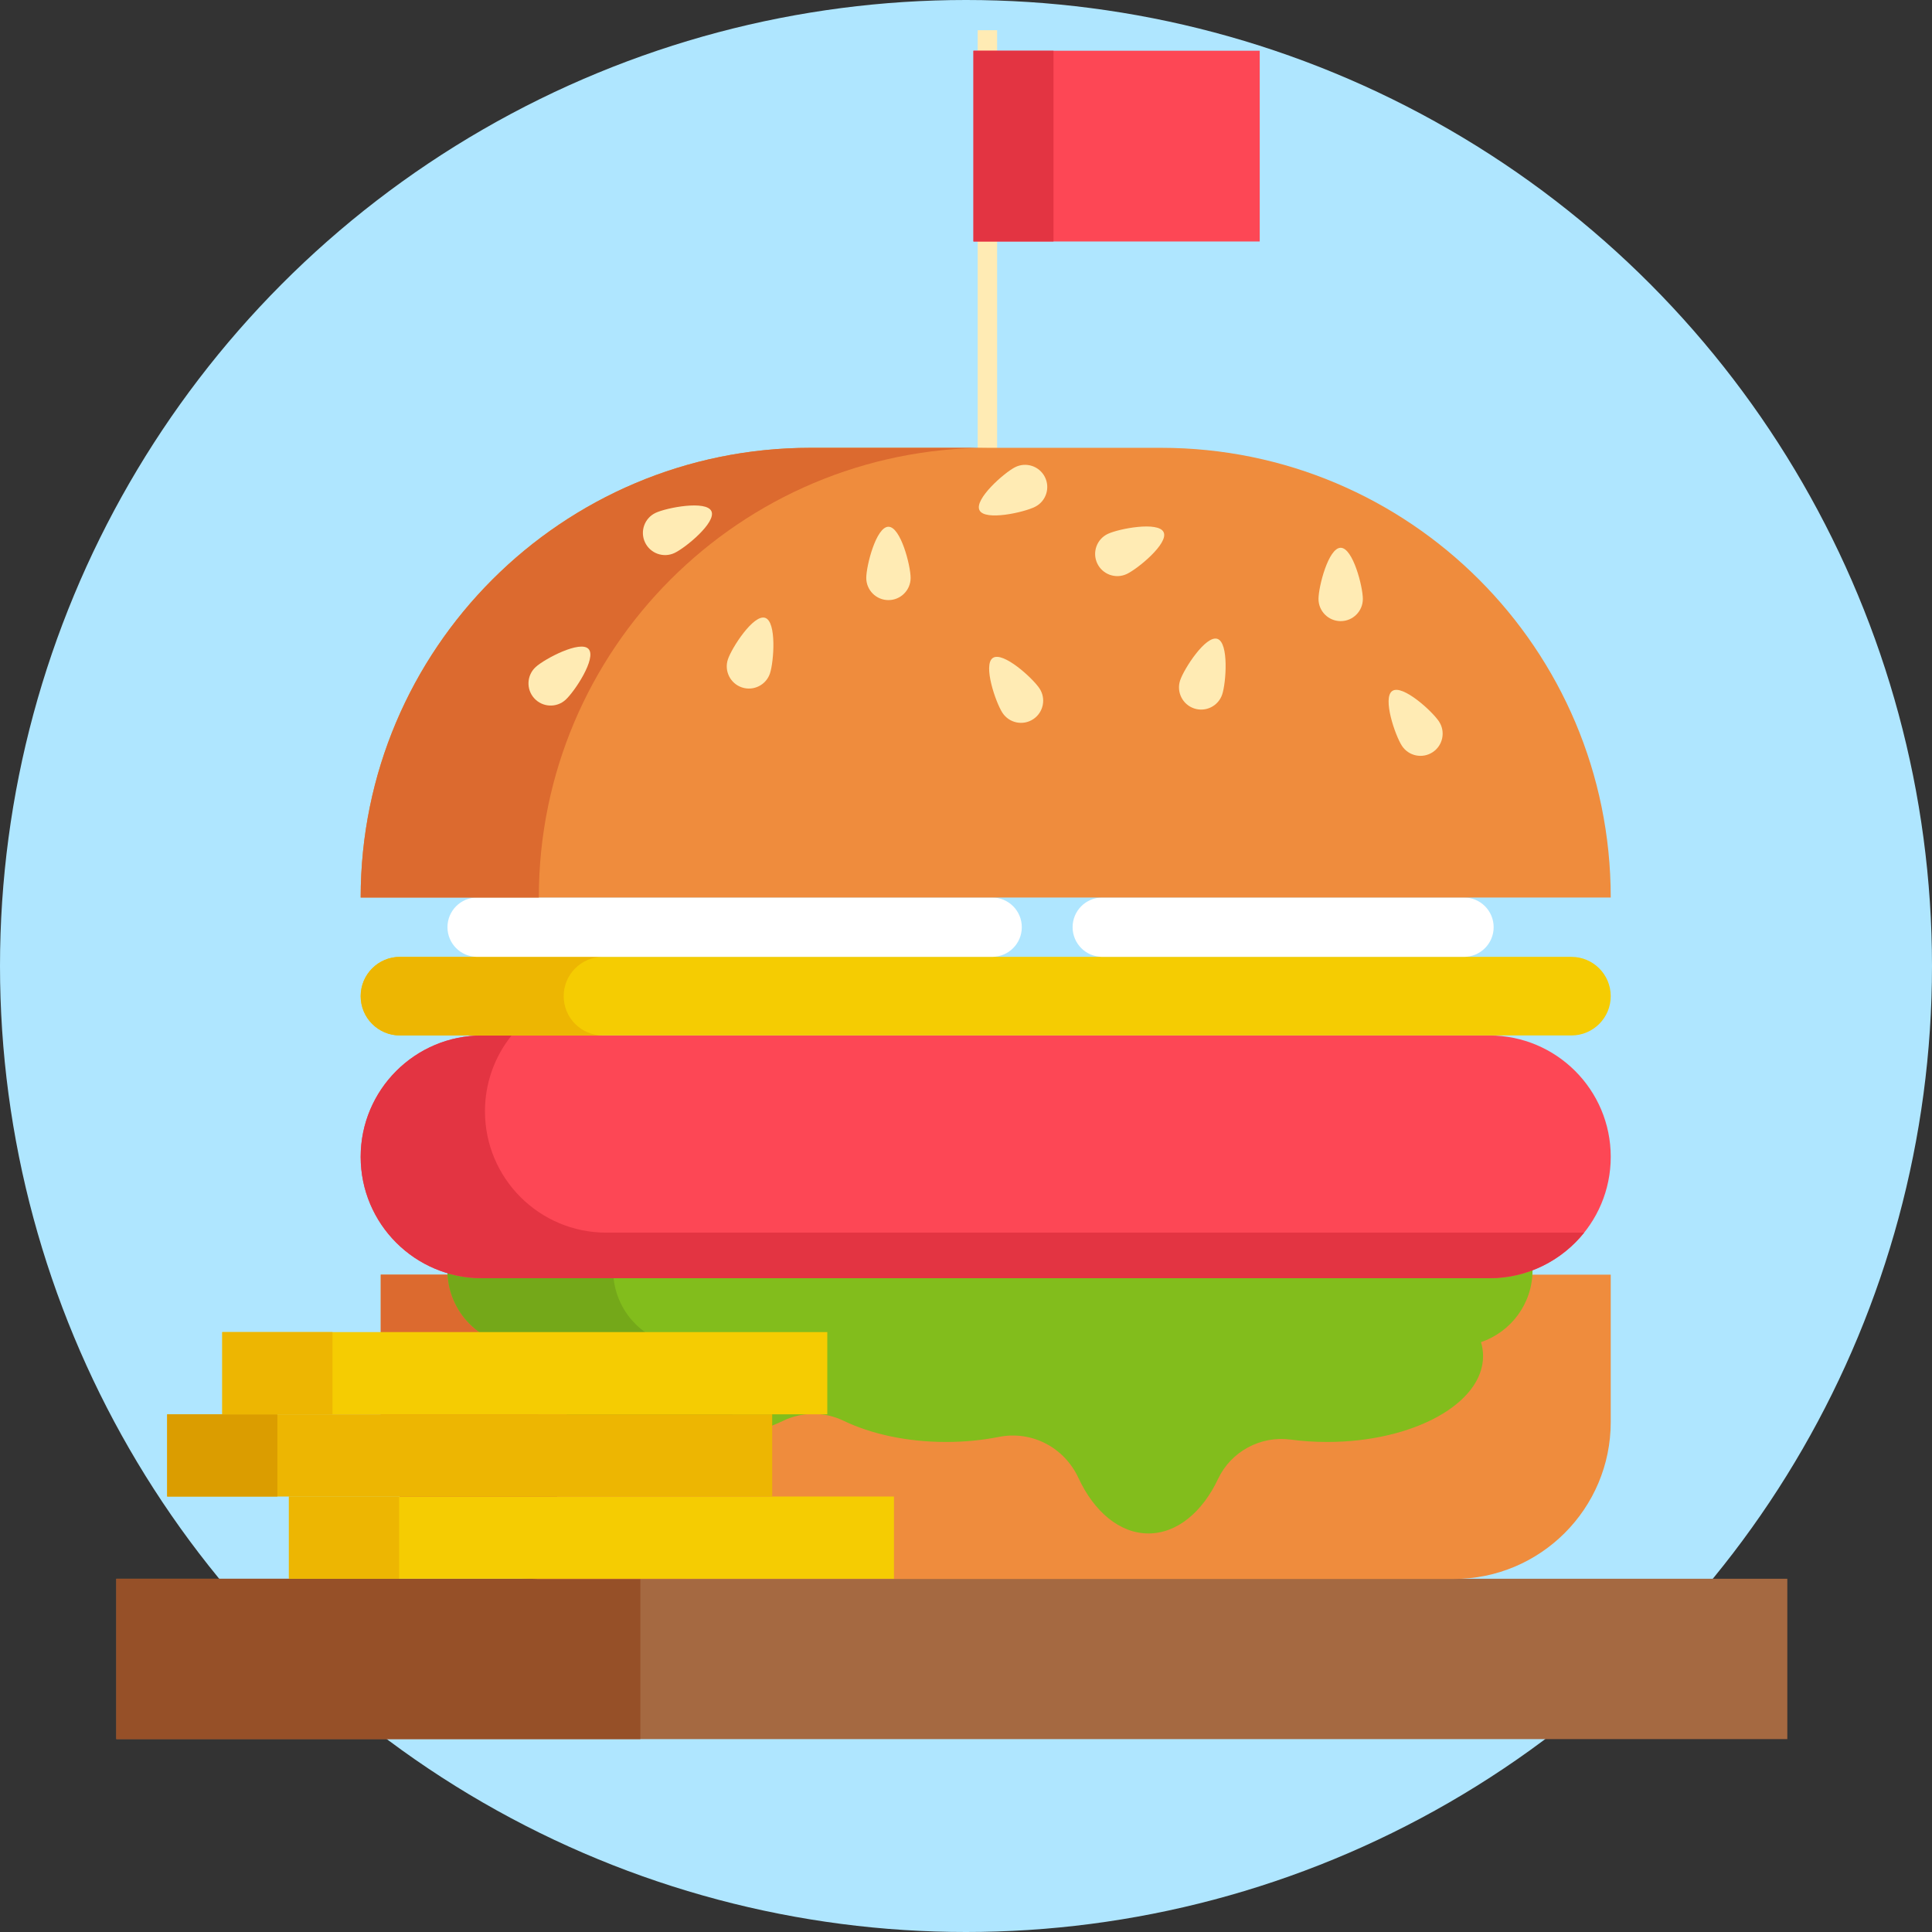 <svg id="Layer_1" enable-background="new 0 0 512 512" height="512" viewBox="0 0 512 512" width="512" xmlns="http://www.w3.org/2000/svg"><rect x="0" y="0" width="512" height="512" fill="#333333" stroke="none"/><g><circle cx="256" cy="256" fill="#afe6ff" r="256"/><path d="m30.823 418.386h442.831v42.496h-442.831z" fill="#a56941"/><path d="m30.823 418.386h138.882v42.496h-138.882z" fill="#965028"/><g><path d="m261.672 152.382v-144.373" fill="none" stroke="#ffebb4" stroke-miterlimit="10" stroke-width="5.141"/><g><path d="m385.25 418.444h-242.732c-22.982 0-41.612-18.63-41.612-41.612v-39.034h325.957v39.034c-.001 22.982-18.631 41.612-41.613 41.612z" fill="#ef8c3d"/><path d="m142.626 376.832v-39.034h-41.721v39.034c0 22.982 18.631 41.612 41.612 41.612h41.721c-22.982 0-41.612-18.631-41.612-41.612z" fill="#dc6a2f"/><path d="m406.135 336.625h-287.552c0 11.124 9.018 20.143 20.142 20.143h.63c-.178.858-.279 1.729-.279 2.613 0 12.567 18.495 22.755 41.31 22.755 10.407 0 19.913-2.121 27.176-5.62 5.031-2.424 10.961-2.424 15.992 0 7.263 3.499 16.769 5.62 27.176 5.62 4.911 0 9.62-.473 13.988-1.339 8.732-1.733 17.338 2.796 21.079 10.874 4.121 8.901 10.897 14.709 18.561 14.709 7.593 0 14.315-5.702 18.447-14.465 3.418-7.25 11.249-11.47 19.194-10.413 3.117.415 6.371.634 9.719.634 22.815 0 41.311-10.188 41.311-22.755 0-1.26-.194-2.495-.552-3.699 7.939-2.703 13.658-10.204 13.658-19.057z" fill="#82bd1c"/><g><path d="m182.992 359.38c0-.884.101-1.755.279-2.613h-.63c-11.124 0-20.142-9.018-20.142-20.143h-43.916c0 11.124 9.018 20.143 20.142 20.143h.63c-.178.858-.279 1.729-.279 2.613 0 12.567 18.495 22.755 41.31 22.755 8.069 0 15.581-1.286 21.941-3.49-11.612-4.027-19.335-11.147-19.335-19.265z" fill="#74a819"/></g><path d="m394.698 338.739h-266.95c-17.764 0-32.165-14.401-32.165-32.165 0-17.764 14.401-32.165 32.165-32.165h266.95c17.764 0 32.165 14.401 32.165 32.165-.001 17.764-14.401 32.165-32.165 32.165z" fill="#fd4755"/><g><path d="m160.685 326.662c-17.764 0-32.165-14.401-32.165-32.165 0-7.602 2.643-14.583 7.053-20.088h-7.825c-17.764 0-32.165 14.401-32.165 32.165 0 17.764 14.401 32.165 32.165 32.165h266.95c10.162 0 19.218-4.718 25.112-12.077z" fill="#e33442"/></g><path d="m416.446 253.576h-310.447c-5.753 0-10.416 4.664-10.416 10.416 0 5.753 4.664 10.416 10.416 10.416h310.447c5.753 0 10.416-4.664 10.416-10.416 0-5.752-4.663-10.416-10.416-10.416z" fill="#f5cc02"/><path d="m149.38 263.993c0-5.753 4.664-10.416 10.416-10.416h-53.798c-5.753 0-10.416 4.664-10.416 10.416 0 5.753 4.664 10.416 10.416 10.416h53.798c-5.752 0-10.416-4.664-10.416-10.416z" fill="#edb602"/><path d="m262.925 253.576h-136.479c-4.343 0-7.863-3.52-7.863-7.863 0-4.343 3.52-7.863 7.863-7.863h136.479c4.343 0 7.863 3.52 7.863 7.863.001 4.343-3.52 7.863-7.863 7.863z" fill="#fff"/><path d="m387.97 253.576h-95.857c-4.343 0-7.863-3.52-7.863-7.863 0-4.343 3.52-7.863 7.863-7.863h95.857c4.343 0 7.863 3.52 7.863 7.863 0 4.343-3.521 7.863-7.863 7.863z" fill="#fff"/><path d="m307.687 118.675h-92.93c-65.819 0-119.175 53.357-119.175 119.175h331.28c0-65.819-53.356-119.175-119.175-119.175z" fill="#ef8c3d"/><path d="m261.968 118.675h-47.21c-65.819 0-119.175 53.357-119.175 119.175h47.21c0-65.819 53.356-119.175 119.175-119.175z" fill="#dc6a2f"/><g fill="#ffebb4"><path d="m361.17 158.728c0 3.246-2.631 5.877-5.877 5.877s-5.877-2.631-5.877-5.877 2.631-13.562 5.877-13.562 5.877 10.316 5.877 13.562z"/><path d="m298.593 152.118c-2.938 1.379-6.438.114-7.816-2.824s-.114-6.438 2.824-7.816 13.395-3.379 14.774-.441c1.378 2.939-6.844 9.703-9.782 11.081z"/><path d="m323.896 184.032c-1.029 3.078-4.359 4.739-7.437 3.71s-4.739-4.359-3.71-7.437 6.796-12.027 9.874-10.998 2.302 11.647 1.273 14.725z"/><path d="m241.324 153.156c0 3.246-2.631 5.877-5.877 5.877s-5.877-2.631-5.877-5.877 2.631-13.562 5.877-13.562 5.877 10.317 5.877 13.562z"/><path d="m275.489 182.459c1.782 2.712 1.029 6.356-1.684 8.138-2.712 1.782-6.356 1.029-8.138-1.684-1.783-2.712-5.25-12.779-2.537-14.561s10.576 5.394 12.359 8.107z"/><path d="m381.352 191.205c1.783 2.712 1.029 6.356-1.684 8.138-2.712 1.782-6.356 1.029-8.138-1.684-1.782-2.712-5.25-12.779-2.537-14.561 2.712-1.782 10.577 5.394 12.359 8.107z"/><path d="m268.987 123.827c2.891-1.475 6.43-.328 7.906 2.563 1.475 2.891.328 6.43-2.563 7.906-2.891 1.475-13.276 3.821-14.751.93-1.476-2.891 6.517-9.924 9.408-11.399z"/><path d="m178.747 146.547c-2.938 1.379-6.438.114-7.816-2.824s-.114-6.438 2.824-7.816 13.395-3.379 14.774-.441c1.378 2.938-6.844 9.702-9.782 11.081z"/><path d="m204.05 178.46c-1.029 3.078-4.359 4.739-7.437 3.71s-4.739-4.359-3.71-7.437 6.796-12.027 9.874-10.998 2.302 11.647 1.273 14.725z"/><path d="m149.875 185.459c-2.405 2.179-6.122 1.995-8.301-.41s-1.995-6.122.41-8.301 11.818-7.155 13.997-4.75c2.179 2.406-3.701 11.282-6.106 13.461z"/></g></g><path d="m257.969 13.445h75.871v50.551h-75.871z" fill="#fd4755"/><path d="m257.969 13.445h21.214v50.551h-21.214z" fill="#e33442"/></g><path d="m76.564 396.596h160.342v21.79h-160.342z" fill="#f5cc02"/><path d="m76.564 396.596h29.206v21.79h-29.206z" fill="#edb602"/><path d="m44.297 374.806h160.342v21.79h-160.342z" fill="#edb602"/><path d="m44.297 374.806h29.206v21.79h-29.206z" fill="#db9d00"/><path d="m58.899 353.016h160.342v21.79h-160.342z" fill="#f5cc02"/><path d="m58.899 353.016h29.206v21.79h-29.206z" fill="#edb602"/></g></svg>